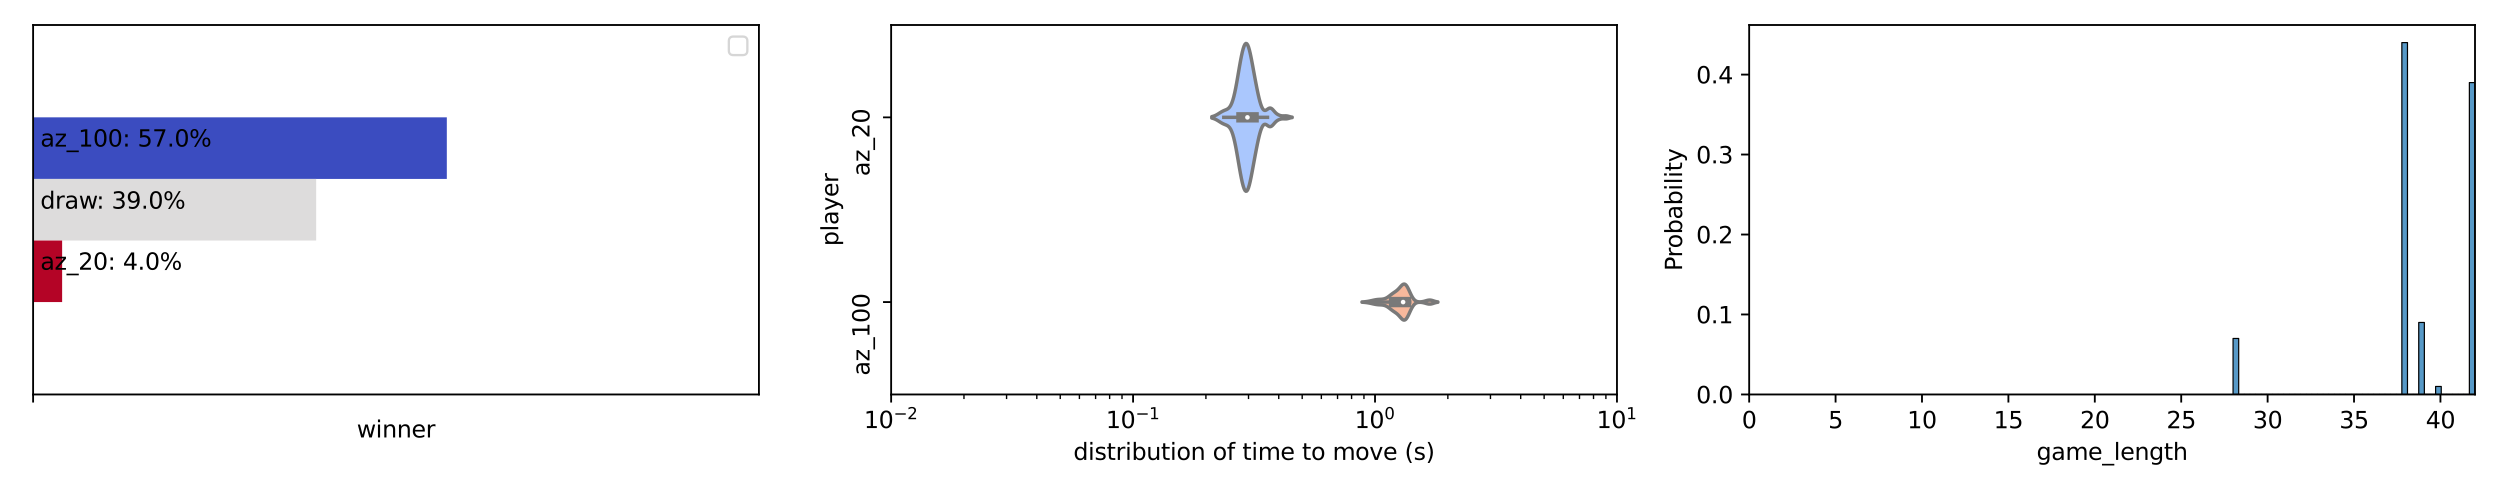 <?xml version="1.0" encoding="utf-8" standalone="no"?>
<!DOCTYPE svg PUBLIC "-//W3C//DTD SVG 1.1//EN"
  "http://www.w3.org/Graphics/SVG/1.1/DTD/svg11.dtd">
<svg xmlns:xlink="http://www.w3.org/1999/xlink" width="1080pt" height="216pt" viewBox="0 0 1080 216" xmlns="http://www.w3.org/2000/svg" version="1.1">
 <defs>
  <style type="text/css">*{stroke-linejoin: round; stroke-linecap: butt}</style>
 </defs>
 <g id="figure_1">
  <g id="patch_1">
   <path d="M 0 216 
L 1080 216 
L 1080 0 
L 0 0 
z
" style="fill: #ffffff"/>
  </g>
  <g id="axes_1">
   <g id="patch_2">
    <path d="M 14.3 170.4 
L 327.858 170.4 
L 327.858 10.8 
L 14.3 10.8 
z
" style="fill: #ffffff"/>
   </g>
   <g id="patch_3">
    <path d="M 14.3 50.7 
L 193.028 50.7 
L 193.028 77.3 
L 14.3 77.3 
z
" clip-path="url(#p90a57511be)" style="fill: #3b4cc0"/>
   </g>
   <g id="patch_4">
    <path d="M 14.3 77.3 
L 136.588 77.3 
L 136.588 103.9 
L 14.3 103.9 
z
" clip-path="url(#p90a57511be)" style="fill: #dddcdc"/>
   </g>
   <g id="patch_5">
    <path d="M 14.3 103.9 
L 26.842 103.9 
L 26.842 130.5 
L 14.3 130.5 
z
" clip-path="url(#p90a57511be)" style="fill: #b40426"/>
   </g>
   <g id="matplotlib.axis_1">
    <g id="xtick_1">
     <g id="line2d_1">
      <defs>
       <path id="mc0df45dda2" d="M 0 0 
L 0 3.5 
" style="stroke: #000000; stroke-width: 0.8"/>
      </defs>
      <g>
       <use xlink:href="#mc0df45dda2" x="14.3" y="170.4" style="stroke: #000000; stroke-width: 0.8"/>
      </g>
     </g>
    </g>
    <g id="text_1">
     <!-- winner -->
     <g transform="translate(154.131 188.998)scale(0.1 -0.1)">
      <defs>
       <path id="DejaVuSans-77" d="M 269 3500 
L 844 3500 
L 1563 769 
L 2278 3500 
L 2956 3500 
L 3675 769 
L 4391 3500 
L 4966 3500 
L 4050 0 
L 3372 0 
L 2619 2869 
L 1863 0 
L 1184 0 
L 269 3500 
z
" transform="scale(0.016)"/>
       <path id="DejaVuSans-69" d="M 603 3500 
L 1178 3500 
L 1178 0 
L 603 0 
L 603 3500 
z
M 603 4863 
L 1178 4863 
L 1178 4134 
L 603 4134 
L 603 4863 
z
" transform="scale(0.016)"/>
       <path id="DejaVuSans-6e" d="M 3513 2113 
L 3513 0 
L 2938 0 
L 2938 2094 
Q 2938 2591 2744 2837 
Q 2550 3084 2163 3084 
Q 1697 3084 1428 2787 
Q 1159 2491 1159 1978 
L 1159 0 
L 581 0 
L 581 3500 
L 1159 3500 
L 1159 2956 
Q 1366 3272 1645 3428 
Q 1925 3584 2291 3584 
Q 2894 3584 3203 3211 
Q 3513 2838 3513 2113 
z
" transform="scale(0.016)"/>
       <path id="DejaVuSans-65" d="M 3597 1894 
L 3597 1613 
L 953 1613 
Q 991 1019 1311 708 
Q 1631 397 2203 397 
Q 2534 397 2845 478 
Q 3156 559 3463 722 
L 3463 178 
Q 3153 47 2828 -22 
Q 2503 -91 2169 -91 
Q 1331 -91 842 396 
Q 353 884 353 1716 
Q 353 2575 817 3079 
Q 1281 3584 2069 3584 
Q 2775 3584 3186 3129 
Q 3597 2675 3597 1894 
z
M 3022 2063 
Q 3016 2534 2758 2815 
Q 2500 3097 2075 3097 
Q 1594 3097 1305 2825 
Q 1016 2553 972 2059 
L 3022 2063 
z
" transform="scale(0.016)"/>
       <path id="DejaVuSans-72" d="M 2631 2963 
Q 2534 3019 2420 3045 
Q 2306 3072 2169 3072 
Q 1681 3072 1420 2755 
Q 1159 2438 1159 1844 
L 1159 0 
L 581 0 
L 581 3500 
L 1159 3500 
L 1159 2956 
Q 1341 3275 1631 3429 
Q 1922 3584 2338 3584 
Q 2397 3584 2469 3576 
Q 2541 3569 2628 3553 
L 2631 2963 
z
" transform="scale(0.016)"/>
      </defs>
      <use xlink:href="#DejaVuSans-77"/>
      <use xlink:href="#DejaVuSans-69" x="81.787"/>
      <use xlink:href="#DejaVuSans-6e" x="109.57"/>
      <use xlink:href="#DejaVuSans-6e" x="172.949"/>
      <use xlink:href="#DejaVuSans-65" x="236.328"/>
      <use xlink:href="#DejaVuSans-72" x="297.852"/>
     </g>
    </g>
   </g>
   <g id="matplotlib.axis_2"/>
   <g id="patch_6">
    <path d="M 14.3 170.4 
L 14.3 10.8 
" style="fill: none; stroke: #000000; stroke-width: 0.8; stroke-linejoin: miter; stroke-linecap: square"/>
   </g>
   <g id="patch_7">
    <path d="M 327.858 170.4 
L 327.858 10.8 
" style="fill: none; stroke: #000000; stroke-width: 0.8; stroke-linejoin: miter; stroke-linecap: square"/>
   </g>
   <g id="patch_8">
    <path d="M 14.3 170.4 
L 327.858 170.4 
" style="fill: none; stroke: #000000; stroke-width: 0.8; stroke-linejoin: miter; stroke-linecap: square"/>
   </g>
   <g id="patch_9">
    <path d="M 14.3 10.8 
L 327.858 10.8 
" style="fill: none; stroke: #000000; stroke-width: 0.8; stroke-linejoin: miter; stroke-linecap: square"/>
   </g>
   <g id="text_2">
    <!-- az_100: 57.0% -->
    <g transform="translate(17.436 63.32)scale(0.1 -0.1)">
     <defs>
      <path id="DejaVuSans-61" d="M 2194 1759 
Q 1497 1759 1228 1600 
Q 959 1441 959 1056 
Q 959 750 1161 570 
Q 1363 391 1709 391 
Q 2188 391 2477 730 
Q 2766 1069 2766 1631 
L 2766 1759 
L 2194 1759 
z
M 3341 1997 
L 3341 0 
L 2766 0 
L 2766 531 
Q 2569 213 2275 61 
Q 1981 -91 1556 -91 
Q 1019 -91 701 211 
Q 384 513 384 1019 
Q 384 1609 779 1909 
Q 1175 2209 1959 2209 
L 2766 2209 
L 2766 2266 
Q 2766 2663 2505 2880 
Q 2244 3097 1772 3097 
Q 1472 3097 1187 3025 
Q 903 2953 641 2809 
L 641 3341 
Q 956 3463 1253 3523 
Q 1550 3584 1831 3584 
Q 2591 3584 2966 3190 
Q 3341 2797 3341 1997 
z
" transform="scale(0.016)"/>
      <path id="DejaVuSans-7a" d="M 353 3500 
L 3084 3500 
L 3084 2975 
L 922 459 
L 3084 459 
L 3084 0 
L 275 0 
L 275 525 
L 2438 3041 
L 353 3041 
L 353 3500 
z
" transform="scale(0.016)"/>
      <path id="DejaVuSans-5f" d="M 3263 -1063 
L 3263 -1509 
L -63 -1509 
L -63 -1063 
L 3263 -1063 
z
" transform="scale(0.016)"/>
      <path id="DejaVuSans-31" d="M 794 531 
L 1825 531 
L 1825 4091 
L 703 3866 
L 703 4441 
L 1819 4666 
L 2450 4666 
L 2450 531 
L 3481 531 
L 3481 0 
L 794 0 
L 794 531 
z
" transform="scale(0.016)"/>
      <path id="DejaVuSans-30" d="M 2034 4250 
Q 1547 4250 1301 3770 
Q 1056 3291 1056 2328 
Q 1056 1369 1301 889 
Q 1547 409 2034 409 
Q 2525 409 2770 889 
Q 3016 1369 3016 2328 
Q 3016 3291 2770 3770 
Q 2525 4250 2034 4250 
z
M 2034 4750 
Q 2819 4750 3233 4129 
Q 3647 3509 3647 2328 
Q 3647 1150 3233 529 
Q 2819 -91 2034 -91 
Q 1250 -91 836 529 
Q 422 1150 422 2328 
Q 422 3509 836 4129 
Q 1250 4750 2034 4750 
z
" transform="scale(0.016)"/>
      <path id="DejaVuSans-3a" d="M 750 794 
L 1409 794 
L 1409 0 
L 750 0 
L 750 794 
z
M 750 3309 
L 1409 3309 
L 1409 2516 
L 750 2516 
L 750 3309 
z
" transform="scale(0.016)"/>
      <path id="DejaVuSans-20" transform="scale(0.016)"/>
      <path id="DejaVuSans-35" d="M 691 4666 
L 3169 4666 
L 3169 4134 
L 1269 4134 
L 1269 2991 
Q 1406 3038 1543 3061 
Q 1681 3084 1819 3084 
Q 2600 3084 3056 2656 
Q 3513 2228 3513 1497 
Q 3513 744 3044 326 
Q 2575 -91 1722 -91 
Q 1428 -91 1123 -41 
Q 819 9 494 109 
L 494 744 
Q 775 591 1075 516 
Q 1375 441 1709 441 
Q 2250 441 2565 725 
Q 2881 1009 2881 1497 
Q 2881 1984 2565 2268 
Q 2250 2553 1709 2553 
Q 1456 2553 1204 2497 
Q 953 2441 691 2322 
L 691 4666 
z
" transform="scale(0.016)"/>
      <path id="DejaVuSans-37" d="M 525 4666 
L 3525 4666 
L 3525 4397 
L 1831 0 
L 1172 0 
L 2766 4134 
L 525 4134 
L 525 4666 
z
" transform="scale(0.016)"/>
      <path id="DejaVuSans-2e" d="M 684 794 
L 1344 794 
L 1344 0 
L 684 0 
L 684 794 
z
" transform="scale(0.016)"/>
      <path id="DejaVuSans-25" d="M 4653 2053 
Q 4381 2053 4226 1822 
Q 4072 1591 4072 1178 
Q 4072 772 4226 539 
Q 4381 306 4653 306 
Q 4919 306 5073 539 
Q 5228 772 5228 1178 
Q 5228 1588 5073 1820 
Q 4919 2053 4653 2053 
z
M 4653 2450 
Q 5147 2450 5437 2106 
Q 5728 1763 5728 1178 
Q 5728 594 5436 251 
Q 5144 -91 4653 -91 
Q 4153 -91 3862 251 
Q 3572 594 3572 1178 
Q 3572 1766 3864 2108 
Q 4156 2450 4653 2450 
z
M 1428 4353 
Q 1159 4353 1004 4120 
Q 850 3888 850 3481 
Q 850 3069 1003 2837 
Q 1156 2606 1428 2606 
Q 1700 2606 1854 2837 
Q 2009 3069 2009 3481 
Q 2009 3884 1853 4118 
Q 1697 4353 1428 4353 
z
M 4250 4750 
L 4750 4750 
L 1831 -91 
L 1331 -91 
L 4250 4750 
z
M 1428 4750 
Q 1922 4750 2215 4408 
Q 2509 4066 2509 3481 
Q 2509 2891 2217 2550 
Q 1925 2209 1428 2209 
Q 931 2209 642 2551 
Q 353 2894 353 3481 
Q 353 4063 643 4406 
Q 934 4750 1428 4750 
z
" transform="scale(0.016)"/>
     </defs>
     <use xlink:href="#DejaVuSans-61"/>
     <use xlink:href="#DejaVuSans-7a" x="61.279"/>
     <use xlink:href="#DejaVuSans-5f" x="113.77"/>
     <use xlink:href="#DejaVuSans-31" x="163.77"/>
     <use xlink:href="#DejaVuSans-30" x="227.393"/>
     <use xlink:href="#DejaVuSans-30" x="291.016"/>
     <use xlink:href="#DejaVuSans-3a" x="354.639"/>
     <use xlink:href="#DejaVuSans-20" x="388.33"/>
     <use xlink:href="#DejaVuSans-35" x="420.117"/>
     <use xlink:href="#DejaVuSans-37" x="483.74"/>
     <use xlink:href="#DejaVuSans-2e" x="547.363"/>
     <use xlink:href="#DejaVuSans-30" x="579.15"/>
     <use xlink:href="#DejaVuSans-25" x="642.773"/>
    </g>
   </g>
   <g id="text_3">
    <!-- draw: 39.0% -->
    <g transform="translate(17.436 90.147)scale(0.1 -0.1)">
     <defs>
      <path id="DejaVuSans-64" d="M 2906 2969 
L 2906 4863 
L 3481 4863 
L 3481 0 
L 2906 0 
L 2906 525 
Q 2725 213 2448 61 
Q 2172 -91 1784 -91 
Q 1150 -91 751 415 
Q 353 922 353 1747 
Q 353 2572 751 3078 
Q 1150 3584 1784 3584 
Q 2172 3584 2448 3432 
Q 2725 3281 2906 2969 
z
M 947 1747 
Q 947 1113 1208 752 
Q 1469 391 1925 391 
Q 2381 391 2643 752 
Q 2906 1113 2906 1747 
Q 2906 2381 2643 2742 
Q 2381 3103 1925 3103 
Q 1469 3103 1208 2742 
Q 947 2381 947 1747 
z
" transform="scale(0.016)"/>
      <path id="DejaVuSans-33" d="M 2597 2516 
Q 3050 2419 3304 2112 
Q 3559 1806 3559 1356 
Q 3559 666 3084 287 
Q 2609 -91 1734 -91 
Q 1441 -91 1130 -33 
Q 819 25 488 141 
L 488 750 
Q 750 597 1062 519 
Q 1375 441 1716 441 
Q 2309 441 2620 675 
Q 2931 909 2931 1356 
Q 2931 1769 2642 2001 
Q 2353 2234 1838 2234 
L 1294 2234 
L 1294 2753 
L 1863 2753 
Q 2328 2753 2575 2939 
Q 2822 3125 2822 3475 
Q 2822 3834 2567 4026 
Q 2313 4219 1838 4219 
Q 1578 4219 1281 4162 
Q 984 4106 628 3988 
L 628 4550 
Q 988 4650 1302 4700 
Q 1616 4750 1894 4750 
Q 2613 4750 3031 4423 
Q 3450 4097 3450 3541 
Q 3450 3153 3228 2886 
Q 3006 2619 2597 2516 
z
" transform="scale(0.016)"/>
      <path id="DejaVuSans-39" d="M 703 97 
L 703 672 
Q 941 559 1184 500 
Q 1428 441 1663 441 
Q 2288 441 2617 861 
Q 2947 1281 2994 2138 
Q 2813 1869 2534 1725 
Q 2256 1581 1919 1581 
Q 1219 1581 811 2004 
Q 403 2428 403 3163 
Q 403 3881 828 4315 
Q 1253 4750 1959 4750 
Q 2769 4750 3195 4129 
Q 3622 3509 3622 2328 
Q 3622 1225 3098 567 
Q 2575 -91 1691 -91 
Q 1453 -91 1209 -44 
Q 966 3 703 97 
z
M 1959 2075 
Q 2384 2075 2632 2365 
Q 2881 2656 2881 3163 
Q 2881 3666 2632 3958 
Q 2384 4250 1959 4250 
Q 1534 4250 1286 3958 
Q 1038 3666 1038 3163 
Q 1038 2656 1286 2365 
Q 1534 2075 1959 2075 
z
" transform="scale(0.016)"/>
     </defs>
     <use xlink:href="#DejaVuSans-64"/>
     <use xlink:href="#DejaVuSans-72" x="63.477"/>
     <use xlink:href="#DejaVuSans-61" x="104.59"/>
     <use xlink:href="#DejaVuSans-77" x="165.869"/>
     <use xlink:href="#DejaVuSans-3a" x="242.156"/>
     <use xlink:href="#DejaVuSans-20" x="275.848"/>
     <use xlink:href="#DejaVuSans-33" x="307.635"/>
     <use xlink:href="#DejaVuSans-39" x="371.258"/>
     <use xlink:href="#DejaVuSans-2e" x="434.881"/>
     <use xlink:href="#DejaVuSans-30" x="466.668"/>
     <use xlink:href="#DejaVuSans-25" x="530.291"/>
    </g>
   </g>
   <g id="text_4">
    <!-- az_20: 4.0% -->
    <g transform="translate(17.436 116.52)scale(0.1 -0.1)">
     <defs>
      <path id="DejaVuSans-32" d="M 1228 531 
L 3431 531 
L 3431 0 
L 469 0 
L 469 531 
Q 828 903 1448 1529 
Q 2069 2156 2228 2338 
Q 2531 2678 2651 2914 
Q 2772 3150 2772 3378 
Q 2772 3750 2511 3984 
Q 2250 4219 1831 4219 
Q 1534 4219 1204 4116 
Q 875 4013 500 3803 
L 500 4441 
Q 881 4594 1212 4672 
Q 1544 4750 1819 4750 
Q 2544 4750 2975 4387 
Q 3406 4025 3406 3419 
Q 3406 3131 3298 2873 
Q 3191 2616 2906 2266 
Q 2828 2175 2409 1742 
Q 1991 1309 1228 531 
z
" transform="scale(0.016)"/>
      <path id="DejaVuSans-34" d="M 2419 4116 
L 825 1625 
L 2419 1625 
L 2419 4116 
z
M 2253 4666 
L 3047 4666 
L 3047 1625 
L 3713 1625 
L 3713 1100 
L 3047 1100 
L 3047 0 
L 2419 0 
L 2419 1100 
L 313 1100 
L 313 1709 
L 2253 4666 
z
" transform="scale(0.016)"/>
     </defs>
     <use xlink:href="#DejaVuSans-61"/>
     <use xlink:href="#DejaVuSans-7a" x="61.279"/>
     <use xlink:href="#DejaVuSans-5f" x="113.77"/>
     <use xlink:href="#DejaVuSans-32" x="163.77"/>
     <use xlink:href="#DejaVuSans-30" x="227.393"/>
     <use xlink:href="#DejaVuSans-3a" x="291.016"/>
     <use xlink:href="#DejaVuSans-20" x="324.707"/>
     <use xlink:href="#DejaVuSans-34" x="356.494"/>
     <use xlink:href="#DejaVuSans-2e" x="420.117"/>
     <use xlink:href="#DejaVuSans-30" x="451.904"/>
     <use xlink:href="#DejaVuSans-25" x="515.527"/>
    </g>
   </g>
   <g id="legend_1">
    <g id="patch_10">
     <path d="M 316.858 23.8 
L 320.858 23.8 
Q 322.858 23.8 322.858 21.8 
L 322.858 17.8 
Q 322.858 15.8 320.858 15.8 
L 316.858 15.8 
Q 314.858 15.8 314.858 17.8 
L 314.858 21.8 
Q 314.858 23.8 316.858 23.8 
z
" style="fill: #ffffff; opacity: 0.8; stroke: #cccccc; stroke-linejoin: miter"/>
    </g>
   </g>
  </g>
  <g id="axes_2">
   <g id="patch_11">
    <path d="M 384.971 170.4 
L 698.529 170.4 
L 698.529 10.8 
L 384.971 10.8 
z
" style="fill: #ffffff"/>
   </g>
   <g id="PolyCollection_1">
    <defs>
     <path id="m88c2b94090" d="M 523.498 -165.001 
L 523.498 -165.599 
L 524.021 -165.736 
L 524.539 -165.913 
L 525.051 -166.132 
L 525.557 -166.39 
L 526.058 -166.68 
L 526.553 -166.989 
L 527.043 -167.301 
L 527.528 -167.6 
L 528.007 -167.873 
L 528.482 -168.11 
L 528.951 -168.316 
L 529.416 -168.504 
L 529.876 -168.701 
L 530.332 -168.948 
L 530.783 -169.293 
L 531.229 -169.787 
L 531.671 -170.481 
L 532.109 -171.42 
L 532.543 -172.634 
L 532.973 -174.136 
L 533.398 -175.917 
L 533.82 -177.947 
L 534.238 -180.173 
L 534.651 -182.526 
L 535.062 -184.929 
L 535.468 -187.298 
L 535.871 -189.554 
L 536.27 -191.624 
L 536.666 -193.442 
L 537.059 -194.954 
L 537.448 -196.111 
L 537.834 -196.875 
L 538.216 -197.22 
L 538.595 -197.134 
L 538.972 -196.626 
L 539.345 -195.726 
L 539.715 -194.485 
L 540.082 -192.97 
L 540.446 -191.256 
L 540.807 -189.413 
L 541.166 -187.505 
L 541.521 -185.578 
L 541.874 -183.664 
L 542.224 -181.786 
L 542.571 -179.957 
L 542.916 -178.194 
L 543.258 -176.514 
L 543.598 -174.939 
L 543.935 -173.493 
L 544.27 -172.201 
L 544.602 -171.082 
L 544.932 -170.151 
L 545.259 -169.416 
L 545.584 -168.874 
L 545.907 -168.519 
L 546.227 -168.336 
L 546.545 -168.301 
L 546.861 -168.385 
L 547.175 -168.553 
L 547.487 -168.766 
L 547.796 -168.983 
L 548.104 -169.167 
L 548.409 -169.286 
L 548.712 -169.319 
L 549.013 -169.255 
L 549.313 -169.099 
L 549.61 -168.864 
L 549.905 -168.57 
L 550.199 -168.244 
L 550.491 -167.909 
L 550.78 -167.586 
L 551.068 -167.289 
L 551.354 -167.027 
L 551.639 -166.802 
L 551.921 -166.611 
L 552.202 -166.45 
L 552.481 -166.315 
L 552.758 -166.202 
L 553.034 -166.109 
L 553.308 -166.036 
L 553.58 -165.983 
L 553.851 -165.949 
L 554.12 -165.933 
L 554.388 -165.932 
L 554.654 -165.941 
L 554.918 -165.953 
L 555.181 -165.961 
L 555.442 -165.959 
L 555.702 -165.943 
L 555.961 -165.911 
L 556.218 -165.863 
L 556.473 -165.802 
L 556.727 -165.733 
L 556.98 -165.66 
L 557.231 -165.589 
L 557.481 -165.524 
L 557.73 -165.467 
L 557.977 -165.42 
L 558.222 -165.383 
L 558.222 -165.217 
L 558.222 -165.217 
L 557.977 -165.18 
L 557.73 -165.133 
L 557.481 -165.076 
L 557.231 -165.011 
L 556.98 -164.94 
L 556.727 -164.867 
L 556.473 -164.798 
L 556.218 -164.737 
L 555.961 -164.689 
L 555.702 -164.657 
L 555.442 -164.641 
L 555.181 -164.639 
L 554.918 -164.647 
L 554.654 -164.659 
L 554.388 -164.668 
L 554.12 -164.667 
L 553.851 -164.651 
L 553.58 -164.617 
L 553.308 -164.564 
L 553.034 -164.491 
L 552.758 -164.398 
L 552.481 -164.285 
L 552.202 -164.15 
L 551.921 -163.989 
L 551.639 -163.798 
L 551.354 -163.573 
L 551.068 -163.311 
L 550.78 -163.014 
L 550.491 -162.691 
L 550.199 -162.356 
L 549.905 -162.03 
L 549.61 -161.736 
L 549.313 -161.501 
L 549.013 -161.345 
L 548.712 -161.281 
L 548.409 -161.314 
L 548.104 -161.433 
L 547.796 -161.617 
L 547.487 -161.834 
L 547.175 -162.047 
L 546.861 -162.215 
L 546.545 -162.299 
L 546.227 -162.264 
L 545.907 -162.081 
L 545.584 -161.726 
L 545.259 -161.184 
L 544.932 -160.449 
L 544.602 -159.518 
L 544.27 -158.399 
L 543.935 -157.107 
L 543.598 -155.661 
L 543.258 -154.086 
L 542.916 -152.406 
L 542.571 -150.643 
L 542.224 -148.814 
L 541.874 -146.936 
L 541.521 -145.022 
L 541.166 -143.095 
L 540.807 -141.187 
L 540.446 -139.344 
L 540.082 -137.63 
L 539.715 -136.115 
L 539.345 -134.874 
L 538.972 -133.974 
L 538.595 -133.466 
L 538.216 -133.38 
L 537.834 -133.725 
L 537.448 -134.489 
L 537.059 -135.646 
L 536.666 -137.158 
L 536.27 -138.976 
L 535.871 -141.046 
L 535.468 -143.302 
L 535.062 -145.671 
L 534.651 -148.074 
L 534.238 -150.427 
L 533.82 -152.653 
L 533.398 -154.683 
L 532.973 -156.464 
L 532.543 -157.966 
L 532.109 -159.18 
L 531.671 -160.119 
L 531.229 -160.813 
L 530.783 -161.307 
L 530.332 -161.652 
L 529.876 -161.899 
L 529.416 -162.096 
L 528.951 -162.284 
L 528.482 -162.49 
L 528.007 -162.727 
L 527.528 -163 
L 527.043 -163.299 
L 526.553 -163.611 
L 526.058 -163.92 
L 525.557 -164.21 
L 525.051 -164.468 
L 524.539 -164.687 
L 524.021 -164.864 
L 523.498 -165.001 
z
" style="stroke: #797979; stroke-width: 1.5"/>
    </defs>
    <g clip-path="url(#p628e6c277d)">
     <use xlink:href="#m88c2b94090" x="0" y="216" style="fill: #aac7fd; stroke: #797979; stroke-width: 1.5"/>
    </g>
   </g>
   <g id="PolyCollection_2">
    <defs>
     <path id="m786db75d65" d="M 588.383 -85.439 
L 588.383 -85.561 
L 588.866 -85.587 
L 589.344 -85.621 
L 589.817 -85.666 
L 590.284 -85.721 
L 590.748 -85.787 
L 591.206 -85.864 
L 591.66 -85.95 
L 592.109 -86.045 
L 592.554 -86.144 
L 592.995 -86.244 
L 593.431 -86.341 
L 593.864 -86.43 
L 594.292 -86.508 
L 594.716 -86.572 
L 595.136 -86.622 
L 595.553 -86.658 
L 595.965 -86.684 
L 596.374 -86.706 
L 596.779 -86.733 
L 597.181 -86.771 
L 597.579 -86.831 
L 597.974 -86.921 
L 598.365 -87.047 
L 598.753 -87.212 
L 599.138 -87.415 
L 599.519 -87.653 
L 599.897 -87.919 
L 600.272 -88.203 
L 600.644 -88.493 
L 601.013 -88.781 
L 601.379 -89.058 
L 601.742 -89.321 
L 602.103 -89.571 
L 602.46 -89.813 
L 602.815 -90.057 
L 603.167 -90.314 
L 603.516 -90.595 
L 603.862 -90.907 
L 604.206 -91.251 
L 604.547 -91.622 
L 604.886 -92.007 
L 605.222 -92.385 
L 605.556 -92.73 
L 605.887 -93.012 
L 606.216 -93.205 
L 606.543 -93.284 
L 606.867 -93.234 
L 607.189 -93.046 
L 607.508 -92.724 
L 607.826 -92.281 
L 608.141 -91.736 
L 608.454 -91.117 
L 608.765 -90.454 
L 609.074 -89.776 
L 609.38 -89.112 
L 609.685 -88.485 
L 609.987 -87.914 
L 610.288 -87.408 
L 610.587 -86.976 
L 610.883 -86.616 
L 611.178 -86.326 
L 611.471 -86.098 
L 611.762 -85.925 
L 612.051 -85.798 
L 612.338 -85.708 
L 612.624 -85.649 
L 612.907 -85.613 
L 613.189 -85.597 
L 613.469 -85.596 
L 613.748 -85.608 
L 614.025 -85.633 
L 614.3 -85.668 
L 614.573 -85.713 
L 614.845 -85.767 
L 615.115 -85.83 
L 615.384 -85.899 
L 615.651 -85.973 
L 615.916 -86.05 
L 616.18 -86.125 
L 616.442 -86.197 
L 616.703 -86.26 
L 616.963 -86.311 
L 617.221 -86.348 
L 617.477 -86.368 
L 617.732 -86.368 
L 617.986 -86.35 
L 618.238 -86.314 
L 618.488 -86.262 
L 618.738 -86.196 
L 618.986 -86.122 
L 619.233 -86.042 
L 619.478 -85.961 
L 619.722 -85.882 
L 619.965 -85.81 
L 620.206 -85.744 
L 620.446 -85.688 
L 620.685 -85.641 
L 620.923 -85.603 
L 621.159 -85.573 
L 621.159 -85.427 
L 621.159 -85.427 
L 620.923 -85.397 
L 620.685 -85.359 
L 620.446 -85.312 
L 620.206 -85.256 
L 619.965 -85.19 
L 619.722 -85.118 
L 619.478 -85.039 
L 619.233 -84.958 
L 618.986 -84.878 
L 618.738 -84.804 
L 618.488 -84.738 
L 618.238 -84.686 
L 617.986 -84.65 
L 617.732 -84.632 
L 617.477 -84.632 
L 617.221 -84.652 
L 616.963 -84.689 
L 616.703 -84.74 
L 616.442 -84.803 
L 616.18 -84.875 
L 615.916 -84.95 
L 615.651 -85.027 
L 615.384 -85.101 
L 615.115 -85.17 
L 614.845 -85.233 
L 614.573 -85.287 
L 614.3 -85.332 
L 614.025 -85.367 
L 613.748 -85.392 
L 613.469 -85.404 
L 613.189 -85.403 
L 612.907 -85.387 
L 612.624 -85.351 
L 612.338 -85.292 
L 612.051 -85.202 
L 611.762 -85.075 
L 611.471 -84.902 
L 611.178 -84.674 
L 610.883 -84.384 
L 610.587 -84.024 
L 610.288 -83.592 
L 609.987 -83.086 
L 609.685 -82.515 
L 609.38 -81.888 
L 609.074 -81.224 
L 608.765 -80.546 
L 608.454 -79.883 
L 608.141 -79.264 
L 607.826 -78.719 
L 607.508 -78.276 
L 607.189 -77.954 
L 606.867 -77.766 
L 606.543 -77.716 
L 606.216 -77.795 
L 605.887 -77.988 
L 605.556 -78.27 
L 605.222 -78.615 
L 604.886 -78.993 
L 604.547 -79.378 
L 604.206 -79.749 
L 603.862 -80.093 
L 603.516 -80.405 
L 603.167 -80.686 
L 602.815 -80.943 
L 602.46 -81.187 
L 602.103 -81.429 
L 601.742 -81.679 
L 601.379 -81.942 
L 601.013 -82.219 
L 600.644 -82.507 
L 600.272 -82.797 
L 599.897 -83.081 
L 599.519 -83.347 
L 599.138 -83.585 
L 598.753 -83.788 
L 598.365 -83.953 
L 597.974 -84.079 
L 597.579 -84.169 
L 597.181 -84.229 
L 596.779 -84.267 
L 596.374 -84.294 
L 595.965 -84.316 
L 595.553 -84.342 
L 595.136 -84.378 
L 594.716 -84.428 
L 594.292 -84.492 
L 593.864 -84.57 
L 593.431 -84.659 
L 592.995 -84.756 
L 592.554 -84.856 
L 592.109 -84.955 
L 591.66 -85.05 
L 591.206 -85.136 
L 590.748 -85.213 
L 590.284 -85.279 
L 589.817 -85.334 
L 589.344 -85.379 
L 588.866 -85.413 
L 588.383 -85.439 
z
" style="stroke: #797979; stroke-width: 1.5"/>
    </defs>
    <g clip-path="url(#p628e6c277d)">
     <use xlink:href="#m786db75d65" x="0" y="216" style="fill: #f7b89c; stroke: #797979; stroke-width: 1.5"/>
    </g>
   </g>
   <g id="matplotlib.axis_3">
    <g id="xtick_2">
     <g id="line2d_2">
      <g>
       <use xlink:href="#mc0df45dda2" x="384.971" y="170.4" style="stroke: #000000; stroke-width: 0.8"/>
      </g>
     </g>
     <g id="text_5">
      <!-- $\mathdefault{10^{-2}}$ -->
      <g transform="translate(373.221 184.998)scale(0.1 -0.1)">
       <defs>
        <path id="DejaVuSans-2212" d="M 678 2272 
L 4684 2272 
L 4684 1741 
L 678 1741 
L 678 2272 
z
" transform="scale(0.016)"/>
       </defs>
       <use xlink:href="#DejaVuSans-31" transform="translate(0 0.766)"/>
       <use xlink:href="#DejaVuSans-30" transform="translate(63.623 0.766)"/>
       <use xlink:href="#DejaVuSans-2212" transform="translate(128.203 39.047)scale(0.7)"/>
       <use xlink:href="#DejaVuSans-32" transform="translate(186.855 39.047)scale(0.7)"/>
      </g>
     </g>
    </g>
    <g id="xtick_3">
     <g id="line2d_3">
      <g>
       <use xlink:href="#mc0df45dda2" x="489.49" y="170.4" style="stroke: #000000; stroke-width: 0.8"/>
      </g>
     </g>
     <g id="text_6">
      <!-- $\mathdefault{10^{-1}}$ -->
      <g transform="translate(477.74 184.998)scale(0.1 -0.1)">
       <use xlink:href="#DejaVuSans-31" transform="translate(0 0.684)"/>
       <use xlink:href="#DejaVuSans-30" transform="translate(63.623 0.684)"/>
       <use xlink:href="#DejaVuSans-2212" transform="translate(128.203 38.966)scale(0.7)"/>
       <use xlink:href="#DejaVuSans-31" transform="translate(186.855 38.966)scale(0.7)"/>
      </g>
     </g>
    </g>
    <g id="xtick_4">
     <g id="line2d_4">
      <g>
       <use xlink:href="#mc0df45dda2" x="594.01" y="170.4" style="stroke: #000000; stroke-width: 0.8"/>
      </g>
     </g>
     <g id="text_7">
      <!-- $\mathdefault{10^{0}}$ -->
      <g transform="translate(585.21 184.998)scale(0.1 -0.1)">
       <use xlink:href="#DejaVuSans-31" transform="translate(0 0.766)"/>
       <use xlink:href="#DejaVuSans-30" transform="translate(63.623 0.766)"/>
       <use xlink:href="#DejaVuSans-30" transform="translate(128.203 39.047)scale(0.7)"/>
      </g>
     </g>
    </g>
    <g id="xtick_5">
     <g id="line2d_5">
      <g>
       <use xlink:href="#mc0df45dda2" x="698.529" y="170.4" style="stroke: #000000; stroke-width: 0.8"/>
      </g>
     </g>
     <g id="text_8">
      <!-- $\mathdefault{10^{1}}$ -->
      <g transform="translate(689.729 184.998)scale(0.1 -0.1)">
       <use xlink:href="#DejaVuSans-31" transform="translate(0 0.684)"/>
       <use xlink:href="#DejaVuSans-30" transform="translate(63.623 0.684)"/>
       <use xlink:href="#DejaVuSans-31" transform="translate(128.203 38.966)scale(0.7)"/>
      </g>
     </g>
    </g>
    <g id="xtick_6">
     <g id="line2d_6">
      <defs>
       <path id="mcf11b3a8c8" d="M 0 0 
L 0 2 
" style="stroke: #000000; stroke-width: 0.6"/>
      </defs>
      <g>
       <use xlink:href="#mcf11b3a8c8" x="416.435" y="170.4" style="stroke: #000000; stroke-width: 0.6"/>
      </g>
     </g>
    </g>
    <g id="xtick_7">
     <g id="line2d_7">
      <g>
       <use xlink:href="#mcf11b3a8c8" x="434.839" y="170.4" style="stroke: #000000; stroke-width: 0.6"/>
      </g>
     </g>
    </g>
    <g id="xtick_8">
     <g id="line2d_8">
      <g>
       <use xlink:href="#mcf11b3a8c8" x="447.898" y="170.4" style="stroke: #000000; stroke-width: 0.6"/>
      </g>
     </g>
    </g>
    <g id="xtick_9">
     <g id="line2d_9">
      <g>
       <use xlink:href="#mcf11b3a8c8" x="458.027" y="170.4" style="stroke: #000000; stroke-width: 0.6"/>
      </g>
     </g>
    </g>
    <g id="xtick_10">
     <g id="line2d_10">
      <g>
       <use xlink:href="#mcf11b3a8c8" x="466.303" y="170.4" style="stroke: #000000; stroke-width: 0.6"/>
      </g>
     </g>
    </g>
    <g id="xtick_11">
     <g id="line2d_11">
      <g>
       <use xlink:href="#mcf11b3a8c8" x="473.3" y="170.4" style="stroke: #000000; stroke-width: 0.6"/>
      </g>
     </g>
    </g>
    <g id="xtick_12">
     <g id="line2d_12">
      <g>
       <use xlink:href="#mcf11b3a8c8" x="479.361" y="170.4" style="stroke: #000000; stroke-width: 0.6"/>
      </g>
     </g>
    </g>
    <g id="xtick_13">
     <g id="line2d_13">
      <g>
       <use xlink:href="#mcf11b3a8c8" x="484.708" y="170.4" style="stroke: #000000; stroke-width: 0.6"/>
      </g>
     </g>
    </g>
    <g id="xtick_14">
     <g id="line2d_14">
      <g>
       <use xlink:href="#mcf11b3a8c8" x="520.954" y="170.4" style="stroke: #000000; stroke-width: 0.6"/>
      </g>
     </g>
    </g>
    <g id="xtick_15">
     <g id="line2d_15">
      <g>
       <use xlink:href="#mcf11b3a8c8" x="539.359" y="170.4" style="stroke: #000000; stroke-width: 0.6"/>
      </g>
     </g>
    </g>
    <g id="xtick_16">
     <g id="line2d_16">
      <g>
       <use xlink:href="#mcf11b3a8c8" x="552.417" y="170.4" style="stroke: #000000; stroke-width: 0.6"/>
      </g>
     </g>
    </g>
    <g id="xtick_17">
     <g id="line2d_17">
      <g>
       <use xlink:href="#mcf11b3a8c8" x="562.546" y="170.4" style="stroke: #000000; stroke-width: 0.6"/>
      </g>
     </g>
    </g>
    <g id="xtick_18">
     <g id="line2d_18">
      <g>
       <use xlink:href="#mcf11b3a8c8" x="570.822" y="170.4" style="stroke: #000000; stroke-width: 0.6"/>
      </g>
     </g>
    </g>
    <g id="xtick_19">
     <g id="line2d_19">
      <g>
       <use xlink:href="#mcf11b3a8c8" x="577.819" y="170.4" style="stroke: #000000; stroke-width: 0.6"/>
      </g>
     </g>
    </g>
    <g id="xtick_20">
     <g id="line2d_20">
      <g>
       <use xlink:href="#mcf11b3a8c8" x="583.881" y="170.4" style="stroke: #000000; stroke-width: 0.6"/>
      </g>
     </g>
    </g>
    <g id="xtick_21">
     <g id="line2d_21">
      <g>
       <use xlink:href="#mcf11b3a8c8" x="589.227" y="170.4" style="stroke: #000000; stroke-width: 0.6"/>
      </g>
     </g>
    </g>
    <g id="xtick_22">
     <g id="line2d_22">
      <g>
       <use xlink:href="#mcf11b3a8c8" x="625.473" y="170.4" style="stroke: #000000; stroke-width: 0.6"/>
      </g>
     </g>
    </g>
    <g id="xtick_23">
     <g id="line2d_23">
      <g>
       <use xlink:href="#mcf11b3a8c8" x="643.878" y="170.4" style="stroke: #000000; stroke-width: 0.6"/>
      </g>
     </g>
    </g>
    <g id="xtick_24">
     <g id="line2d_24">
      <g>
       <use xlink:href="#mcf11b3a8c8" x="656.937" y="170.4" style="stroke: #000000; stroke-width: 0.6"/>
      </g>
     </g>
    </g>
    <g id="xtick_25">
     <g id="line2d_25">
      <g>
       <use xlink:href="#mcf11b3a8c8" x="667.065" y="170.4" style="stroke: #000000; stroke-width: 0.6"/>
      </g>
     </g>
    </g>
    <g id="xtick_26">
     <g id="line2d_26">
      <g>
       <use xlink:href="#mcf11b3a8c8" x="675.341" y="170.4" style="stroke: #000000; stroke-width: 0.6"/>
      </g>
     </g>
    </g>
    <g id="xtick_27">
     <g id="line2d_27">
      <g>
       <use xlink:href="#mcf11b3a8c8" x="682.339" y="170.4" style="stroke: #000000; stroke-width: 0.6"/>
      </g>
     </g>
    </g>
    <g id="xtick_28">
     <g id="line2d_28">
      <g>
       <use xlink:href="#mcf11b3a8c8" x="688.4" y="170.4" style="stroke: #000000; stroke-width: 0.6"/>
      </g>
     </g>
    </g>
    <g id="xtick_29">
     <g id="line2d_29">
      <g>
       <use xlink:href="#mcf11b3a8c8" x="693.746" y="170.4" style="stroke: #000000; stroke-width: 0.6"/>
      </g>
     </g>
    </g>
    <g id="text_9">
     <!-- distribution of time to move (s) -->
     <g transform="translate(463.705 198.677)scale(0.1 -0.1)">
      <defs>
       <path id="DejaVuSans-73" d="M 2834 3397 
L 2834 2853 
Q 2591 2978 2328 3040 
Q 2066 3103 1784 3103 
Q 1356 3103 1142 2972 
Q 928 2841 928 2578 
Q 928 2378 1081 2264 
Q 1234 2150 1697 2047 
L 1894 2003 
Q 2506 1872 2764 1633 
Q 3022 1394 3022 966 
Q 3022 478 2636 193 
Q 2250 -91 1575 -91 
Q 1294 -91 989 -36 
Q 684 19 347 128 
L 347 722 
Q 666 556 975 473 
Q 1284 391 1588 391 
Q 1994 391 2212 530 
Q 2431 669 2431 922 
Q 2431 1156 2273 1281 
Q 2116 1406 1581 1522 
L 1381 1569 
Q 847 1681 609 1914 
Q 372 2147 372 2553 
Q 372 3047 722 3315 
Q 1072 3584 1716 3584 
Q 2034 3584 2315 3537 
Q 2597 3491 2834 3397 
z
" transform="scale(0.016)"/>
       <path id="DejaVuSans-74" d="M 1172 4494 
L 1172 3500 
L 2356 3500 
L 2356 3053 
L 1172 3053 
L 1172 1153 
Q 1172 725 1289 603 
Q 1406 481 1766 481 
L 2356 481 
L 2356 0 
L 1766 0 
Q 1100 0 847 248 
Q 594 497 594 1153 
L 594 3053 
L 172 3053 
L 172 3500 
L 594 3500 
L 594 4494 
L 1172 4494 
z
" transform="scale(0.016)"/>
       <path id="DejaVuSans-62" d="M 3116 1747 
Q 3116 2381 2855 2742 
Q 2594 3103 2138 3103 
Q 1681 3103 1420 2742 
Q 1159 2381 1159 1747 
Q 1159 1113 1420 752 
Q 1681 391 2138 391 
Q 2594 391 2855 752 
Q 3116 1113 3116 1747 
z
M 1159 2969 
Q 1341 3281 1617 3432 
Q 1894 3584 2278 3584 
Q 2916 3584 3314 3078 
Q 3713 2572 3713 1747 
Q 3713 922 3314 415 
Q 2916 -91 2278 -91 
Q 1894 -91 1617 61 
Q 1341 213 1159 525 
L 1159 0 
L 581 0 
L 581 4863 
L 1159 4863 
L 1159 2969 
z
" transform="scale(0.016)"/>
       <path id="DejaVuSans-75" d="M 544 1381 
L 544 3500 
L 1119 3500 
L 1119 1403 
Q 1119 906 1312 657 
Q 1506 409 1894 409 
Q 2359 409 2629 706 
Q 2900 1003 2900 1516 
L 2900 3500 
L 3475 3500 
L 3475 0 
L 2900 0 
L 2900 538 
Q 2691 219 2414 64 
Q 2138 -91 1772 -91 
Q 1169 -91 856 284 
Q 544 659 544 1381 
z
M 1991 3584 
L 1991 3584 
z
" transform="scale(0.016)"/>
       <path id="DejaVuSans-6f" d="M 1959 3097 
Q 1497 3097 1228 2736 
Q 959 2375 959 1747 
Q 959 1119 1226 758 
Q 1494 397 1959 397 
Q 2419 397 2687 759 
Q 2956 1122 2956 1747 
Q 2956 2369 2687 2733 
Q 2419 3097 1959 3097 
z
M 1959 3584 
Q 2709 3584 3137 3096 
Q 3566 2609 3566 1747 
Q 3566 888 3137 398 
Q 2709 -91 1959 -91 
Q 1206 -91 779 398 
Q 353 888 353 1747 
Q 353 2609 779 3096 
Q 1206 3584 1959 3584 
z
" transform="scale(0.016)"/>
       <path id="DejaVuSans-66" d="M 2375 4863 
L 2375 4384 
L 1825 4384 
Q 1516 4384 1395 4259 
Q 1275 4134 1275 3809 
L 1275 3500 
L 2222 3500 
L 2222 3053 
L 1275 3053 
L 1275 0 
L 697 0 
L 697 3053 
L 147 3053 
L 147 3500 
L 697 3500 
L 697 3744 
Q 697 4328 969 4595 
Q 1241 4863 1831 4863 
L 2375 4863 
z
" transform="scale(0.016)"/>
       <path id="DejaVuSans-6d" d="M 3328 2828 
Q 3544 3216 3844 3400 
Q 4144 3584 4550 3584 
Q 5097 3584 5394 3201 
Q 5691 2819 5691 2113 
L 5691 0 
L 5113 0 
L 5113 2094 
Q 5113 2597 4934 2840 
Q 4756 3084 4391 3084 
Q 3944 3084 3684 2787 
Q 3425 2491 3425 1978 
L 3425 0 
L 2847 0 
L 2847 2094 
Q 2847 2600 2669 2842 
Q 2491 3084 2119 3084 
Q 1678 3084 1418 2786 
Q 1159 2488 1159 1978 
L 1159 0 
L 581 0 
L 581 3500 
L 1159 3500 
L 1159 2956 
Q 1356 3278 1631 3431 
Q 1906 3584 2284 3584 
Q 2666 3584 2933 3390 
Q 3200 3197 3328 2828 
z
" transform="scale(0.016)"/>
       <path id="DejaVuSans-76" d="M 191 3500 
L 800 3500 
L 1894 563 
L 2988 3500 
L 3597 3500 
L 2284 0 
L 1503 0 
L 191 3500 
z
" transform="scale(0.016)"/>
       <path id="DejaVuSans-28" d="M 1984 4856 
Q 1566 4138 1362 3434 
Q 1159 2731 1159 2009 
Q 1159 1288 1364 580 
Q 1569 -128 1984 -844 
L 1484 -844 
Q 1016 -109 783 600 
Q 550 1309 550 2009 
Q 550 2706 781 3412 
Q 1013 4119 1484 4856 
L 1984 4856 
z
" transform="scale(0.016)"/>
       <path id="DejaVuSans-29" d="M 513 4856 
L 1013 4856 
Q 1481 4119 1714 3412 
Q 1947 2706 1947 2009 
Q 1947 1309 1714 600 
Q 1481 -109 1013 -844 
L 513 -844 
Q 928 -128 1133 580 
Q 1338 1288 1338 2009 
Q 1338 2731 1133 3434 
Q 928 4138 513 4856 
z
" transform="scale(0.016)"/>
      </defs>
      <use xlink:href="#DejaVuSans-64"/>
      <use xlink:href="#DejaVuSans-69" x="63.477"/>
      <use xlink:href="#DejaVuSans-73" x="91.26"/>
      <use xlink:href="#DejaVuSans-74" x="143.359"/>
      <use xlink:href="#DejaVuSans-72" x="182.568"/>
      <use xlink:href="#DejaVuSans-69" x="223.682"/>
      <use xlink:href="#DejaVuSans-62" x="251.465"/>
      <use xlink:href="#DejaVuSans-75" x="314.941"/>
      <use xlink:href="#DejaVuSans-74" x="378.32"/>
      <use xlink:href="#DejaVuSans-69" x="417.529"/>
      <use xlink:href="#DejaVuSans-6f" x="445.312"/>
      <use xlink:href="#DejaVuSans-6e" x="506.494"/>
      <use xlink:href="#DejaVuSans-20" x="569.873"/>
      <use xlink:href="#DejaVuSans-6f" x="601.66"/>
      <use xlink:href="#DejaVuSans-66" x="662.842"/>
      <use xlink:href="#DejaVuSans-20" x="698.047"/>
      <use xlink:href="#DejaVuSans-74" x="729.834"/>
      <use xlink:href="#DejaVuSans-69" x="769.043"/>
      <use xlink:href="#DejaVuSans-6d" x="796.826"/>
      <use xlink:href="#DejaVuSans-65" x="894.238"/>
      <use xlink:href="#DejaVuSans-20" x="955.762"/>
      <use xlink:href="#DejaVuSans-74" x="987.549"/>
      <use xlink:href="#DejaVuSans-6f" x="1026.758"/>
      <use xlink:href="#DejaVuSans-20" x="1087.939"/>
      <use xlink:href="#DejaVuSans-6d" x="1119.727"/>
      <use xlink:href="#DejaVuSans-6f" x="1217.139"/>
      <use xlink:href="#DejaVuSans-76" x="1278.32"/>
      <use xlink:href="#DejaVuSans-65" x="1337.5"/>
      <use xlink:href="#DejaVuSans-20" x="1399.023"/>
      <use xlink:href="#DejaVuSans-28" x="1430.811"/>
      <use xlink:href="#DejaVuSans-73" x="1469.824"/>
      <use xlink:href="#DejaVuSans-29" x="1521.924"/>
     </g>
    </g>
   </g>
   <g id="matplotlib.axis_4">
    <g id="ytick_1">
     <g id="line2d_30">
      <defs>
       <path id="mf9bd5aa142" d="M 0 0 
L -3.5 0 
" style="stroke: #000000; stroke-width: 0.8"/>
      </defs>
      <g>
       <use xlink:href="#mf9bd5aa142" x="384.971" y="50.7" style="stroke: #000000; stroke-width: 0.8"/>
      </g>
     </g>
     <g id="text_10">
      <!-- az_20 -->
      <g transform="translate(375.613 76.091)rotate(-90)scale(0.1 -0.1)">
       <use xlink:href="#DejaVuSans-61"/>
       <use xlink:href="#DejaVuSans-7a" x="61.279"/>
       <use xlink:href="#DejaVuSans-5f" x="113.77"/>
       <use xlink:href="#DejaVuSans-32" x="163.77"/>
       <use xlink:href="#DejaVuSans-30" x="227.393"/>
      </g>
     </g>
    </g>
    <g id="ytick_2">
     <g id="line2d_31">
      <g>
       <use xlink:href="#mf9bd5aa142" x="384.971" y="130.5" style="stroke: #000000; stroke-width: 0.8"/>
      </g>
     </g>
     <g id="text_11">
      <!-- az_100 -->
      <g transform="translate(375.613 162.253)rotate(-90)scale(0.1 -0.1)">
       <use xlink:href="#DejaVuSans-61"/>
       <use xlink:href="#DejaVuSans-7a" x="61.279"/>
       <use xlink:href="#DejaVuSans-5f" x="113.77"/>
       <use xlink:href="#DejaVuSans-31" x="163.77"/>
       <use xlink:href="#DejaVuSans-30" x="227.393"/>
       <use xlink:href="#DejaVuSans-30" x="291.016"/>
      </g>
     </g>
    </g>
    <g id="text_12">
     <!-- player -->
     <g transform="translate(362.112 106.319)rotate(-90)scale(0.1 -0.1)">
      <defs>
       <path id="DejaVuSans-70" d="M 1159 525 
L 1159 -1331 
L 581 -1331 
L 581 3500 
L 1159 3500 
L 1159 2969 
Q 1341 3281 1617 3432 
Q 1894 3584 2278 3584 
Q 2916 3584 3314 3078 
Q 3713 2572 3713 1747 
Q 3713 922 3314 415 
Q 2916 -91 2278 -91 
Q 1894 -91 1617 61 
Q 1341 213 1159 525 
z
M 3116 1747 
Q 3116 2381 2855 2742 
Q 2594 3103 2138 3103 
Q 1681 3103 1420 2742 
Q 1159 2381 1159 1747 
Q 1159 1113 1420 752 
Q 1681 391 2138 391 
Q 2594 391 2855 752 
Q 3116 1113 3116 1747 
z
" transform="scale(0.016)"/>
       <path id="DejaVuSans-6c" d="M 603 4863 
L 1178 4863 
L 1178 0 
L 603 0 
L 603 4863 
z
" transform="scale(0.016)"/>
       <path id="DejaVuSans-79" d="M 2059 -325 
Q 1816 -950 1584 -1140 
Q 1353 -1331 966 -1331 
L 506 -1331 
L 506 -850 
L 844 -850 
Q 1081 -850 1212 -737 
Q 1344 -625 1503 -206 
L 1606 56 
L 191 3500 
L 800 3500 
L 1894 763 
L 2988 3500 
L 3597 3500 
L 2059 -325 
z
" transform="scale(0.016)"/>
      </defs>
      <use xlink:href="#DejaVuSans-70"/>
      <use xlink:href="#DejaVuSans-6c" x="63.477"/>
      <use xlink:href="#DejaVuSans-61" x="91.26"/>
      <use xlink:href="#DejaVuSans-79" x="152.539"/>
      <use xlink:href="#DejaVuSans-65" x="211.719"/>
      <use xlink:href="#DejaVuSans-72" x="273.242"/>
     </g>
    </g>
   </g>
   <g id="line2d_32">
    <path d="M 528.678 50.7 
L 547.559 50.7 
" clip-path="url(#p628e6c277d)" style="fill: none; stroke: #797979; stroke-width: 1.5; stroke-linecap: square"/>
   </g>
   <g id="line2d_33">
    <path d="M 536.304 50.7 
L 541.548 50.7 
" clip-path="url(#p628e6c277d)" style="fill: none; stroke: #797979; stroke-width: 4.5; stroke-linecap: square"/>
   </g>
   <g id="line2d_34">
    <path d="M 593.855 130.5 
L 608.984 130.5 
" clip-path="url(#p628e6c277d)" style="fill: none; stroke: #797979; stroke-width: 1.5; stroke-linecap: square"/>
   </g>
   <g id="line2d_35">
    <path d="M 602.215 130.5 
L 607.367 130.5 
" clip-path="url(#p628e6c277d)" style="fill: none; stroke: #797979; stroke-width: 4.5; stroke-linecap: square"/>
   </g>
   <g id="patch_12">
    <path d="M 384.971 170.4 
L 384.971 10.8 
" style="fill: none; stroke: #000000; stroke-width: 0.8; stroke-linejoin: miter; stroke-linecap: square"/>
   </g>
   <g id="patch_13">
    <path d="M 698.529 170.4 
L 698.529 10.8 
" style="fill: none; stroke: #000000; stroke-width: 0.8; stroke-linejoin: miter; stroke-linecap: square"/>
   </g>
   <g id="patch_14">
    <path d="M 384.971 170.4 
L 698.529 170.4 
" style="fill: none; stroke: #000000; stroke-width: 0.8; stroke-linejoin: miter; stroke-linecap: square"/>
   </g>
   <g id="patch_15">
    <path d="M 384.971 10.8 
L 698.529 10.8 
" style="fill: none; stroke: #000000; stroke-width: 0.8; stroke-linejoin: miter; stroke-linecap: square"/>
   </g>
   <g id="PathCollection_1">
    <defs>
     <path id="m2d87c00ce0" d="M 0 1.5 
C 0.398 1.5 0.779 1.342 1.061 1.061 
C 1.342 0.779 1.5 0.398 1.5 0 
C 1.5 -0.398 1.342 -0.779 1.061 -1.061 
C 0.779 -1.342 0.398 -1.5 0 -1.5 
C -0.398 -1.5 -0.779 -1.342 -1.061 -1.061 
C -1.342 -0.779 -1.5 -0.398 -1.5 0 
C -1.5 0.398 -1.342 0.779 -1.061 1.061 
C -0.779 1.342 -0.398 1.5 0 1.5 
z
" style="stroke: #797979"/>
    </defs>
    <g clip-path="url(#p628e6c277d)">
     <use xlink:href="#m2d87c00ce0" x="538.895" y="50.7" style="fill: #ffffff; stroke: #797979"/>
    </g>
   </g>
   <g id="PathCollection_2">
    <g clip-path="url(#p628e6c277d)">
     <use xlink:href="#m2d87c00ce0" x="606.145" y="130.5" style="fill: #ffffff; stroke: #797979"/>
    </g>
   </g>
  </g>
  <g id="axes_3">
   <g id="patch_16">
    <path d="M 755.642 170.4 
L 1069.2 170.4 
L 1069.2 10.8 
L 755.642 10.8 
z
" style="fill: #ffffff"/>
   </g>
   <g id="patch_17">
    <path d="M 964.681 170.4 
L 967.111 170.4 
L 967.111 146.218 
L 964.681 146.218 
z
" clip-path="url(#p6ceeecb72c)" style="fill: #1f77b4; fill-opacity: 0.75; stroke: #000000; stroke-width: 0.52; stroke-linejoin: miter"/>
   </g>
   <g id="patch_18">
    <path d="M 967.111 170.4 
L 969.542 170.4 
L 969.542 170.4 
L 967.111 170.4 
z
" clip-path="url(#p6ceeecb72c)" style="fill: #1f77b4; fill-opacity: 0.75; stroke: #000000; stroke-width: 0.52; stroke-linejoin: miter"/>
   </g>
   <g id="patch_19">
    <path d="M 969.542 170.4 
L 971.973 170.4 
L 971.973 170.4 
L 969.542 170.4 
z
" clip-path="url(#p6ceeecb72c)" style="fill: #1f77b4; fill-opacity: 0.75; stroke: #000000; stroke-width: 0.52; stroke-linejoin: miter"/>
   </g>
   <g id="patch_20">
    <path d="M 971.973 170.4 
L 974.403 170.4 
L 974.403 170.4 
L 971.973 170.4 
z
" clip-path="url(#p6ceeecb72c)" style="fill: #1f77b4; fill-opacity: 0.75; stroke: #000000; stroke-width: 0.52; stroke-linejoin: miter"/>
   </g>
   <g id="patch_21">
    <path d="M 974.403 170.4 
L 976.834 170.4 
L 976.834 170.4 
L 974.403 170.4 
z
" clip-path="url(#p6ceeecb72c)" style="fill: #1f77b4; fill-opacity: 0.75; stroke: #000000; stroke-width: 0.52; stroke-linejoin: miter"/>
   </g>
   <g id="patch_22">
    <path d="M 976.834 170.4 
L 979.265 170.4 
L 979.265 170.4 
L 976.834 170.4 
z
" clip-path="url(#p6ceeecb72c)" style="fill: #1f77b4; fill-opacity: 0.75; stroke: #000000; stroke-width: 0.52; stroke-linejoin: miter"/>
   </g>
   <g id="patch_23">
    <path d="M 979.265 170.4 
L 981.695 170.4 
L 981.695 170.4 
L 979.265 170.4 
z
" clip-path="url(#p6ceeecb72c)" style="fill: #1f77b4; fill-opacity: 0.75; stroke: #000000; stroke-width: 0.52; stroke-linejoin: miter"/>
   </g>
   <g id="patch_24">
    <path d="M 981.695 170.4 
L 984.126 170.4 
L 984.126 170.4 
L 981.695 170.4 
z
" clip-path="url(#p6ceeecb72c)" style="fill: #1f77b4; fill-opacity: 0.75; stroke: #000000; stroke-width: 0.52; stroke-linejoin: miter"/>
   </g>
   <g id="patch_25">
    <path d="M 984.126 170.4 
L 986.557 170.4 
L 986.557 170.4 
L 984.126 170.4 
z
" clip-path="url(#p6ceeecb72c)" style="fill: #1f77b4; fill-opacity: 0.75; stroke: #000000; stroke-width: 0.52; stroke-linejoin: miter"/>
   </g>
   <g id="patch_26">
    <path d="M 986.557 170.4 
L 988.988 170.4 
L 988.988 170.4 
L 986.557 170.4 
z
" clip-path="url(#p6ceeecb72c)" style="fill: #1f77b4; fill-opacity: 0.75; stroke: #000000; stroke-width: 0.52; stroke-linejoin: miter"/>
   </g>
   <g id="patch_27">
    <path d="M 988.988 170.4 
L 991.418 170.4 
L 991.418 170.4 
L 988.988 170.4 
z
" clip-path="url(#p6ceeecb72c)" style="fill: #1f77b4; fill-opacity: 0.75; stroke: #000000; stroke-width: 0.52; stroke-linejoin: miter"/>
   </g>
   <g id="patch_28">
    <path d="M 991.418 170.4 
L 993.849 170.4 
L 993.849 170.4 
L 991.418 170.4 
z
" clip-path="url(#p6ceeecb72c)" style="fill: #1f77b4; fill-opacity: 0.75; stroke: #000000; stroke-width: 0.52; stroke-linejoin: miter"/>
   </g>
   <g id="patch_29">
    <path d="M 993.849 170.4 
L 996.28 170.4 
L 996.28 170.4 
L 993.849 170.4 
z
" clip-path="url(#p6ceeecb72c)" style="fill: #1f77b4; fill-opacity: 0.75; stroke: #000000; stroke-width: 0.52; stroke-linejoin: miter"/>
   </g>
   <g id="patch_30">
    <path d="M 996.28 170.4 
L 998.71 170.4 
L 998.71 170.4 
L 996.28 170.4 
z
" clip-path="url(#p6ceeecb72c)" style="fill: #1f77b4; fill-opacity: 0.75; stroke: #000000; stroke-width: 0.52; stroke-linejoin: miter"/>
   </g>
   <g id="patch_31">
    <path d="M 998.71 170.4 
L 1001.141 170.4 
L 1001.141 170.4 
L 998.71 170.4 
z
" clip-path="url(#p6ceeecb72c)" style="fill: #1f77b4; fill-opacity: 0.75; stroke: #000000; stroke-width: 0.52; stroke-linejoin: miter"/>
   </g>
   <g id="patch_32">
    <path d="M 1001.141 170.4 
L 1003.572 170.4 
L 1003.572 170.4 
L 1001.141 170.4 
z
" clip-path="url(#p6ceeecb72c)" style="fill: #1f77b4; fill-opacity: 0.75; stroke: #000000; stroke-width: 0.52; stroke-linejoin: miter"/>
   </g>
   <g id="patch_33">
    <path d="M 1003.572 170.4 
L 1006.002 170.4 
L 1006.002 170.4 
L 1003.572 170.4 
z
" clip-path="url(#p6ceeecb72c)" style="fill: #1f77b4; fill-opacity: 0.75; stroke: #000000; stroke-width: 0.52; stroke-linejoin: miter"/>
   </g>
   <g id="patch_34">
    <path d="M 1006.002 170.4 
L 1008.433 170.4 
L 1008.433 170.4 
L 1006.002 170.4 
z
" clip-path="url(#p6ceeecb72c)" style="fill: #1f77b4; fill-opacity: 0.75; stroke: #000000; stroke-width: 0.52; stroke-linejoin: miter"/>
   </g>
   <g id="patch_35">
    <path d="M 1008.433 170.4 
L 1010.864 170.4 
L 1010.864 170.4 
L 1008.433 170.4 
z
" clip-path="url(#p6ceeecb72c)" style="fill: #1f77b4; fill-opacity: 0.75; stroke: #000000; stroke-width: 0.52; stroke-linejoin: miter"/>
   </g>
   <g id="patch_36">
    <path d="M 1010.864 170.4 
L 1013.294 170.4 
L 1013.294 170.4 
L 1010.864 170.4 
z
" clip-path="url(#p6ceeecb72c)" style="fill: #1f77b4; fill-opacity: 0.75; stroke: #000000; stroke-width: 0.52; stroke-linejoin: miter"/>
   </g>
   <g id="patch_37">
    <path d="M 1013.294 170.4 
L 1015.725 170.4 
L 1015.725 170.4 
L 1013.294 170.4 
z
" clip-path="url(#p6ceeecb72c)" style="fill: #1f77b4; fill-opacity: 0.75; stroke: #000000; stroke-width: 0.52; stroke-linejoin: miter"/>
   </g>
   <g id="patch_38">
    <path d="M 1015.725 170.4 
L 1018.156 170.4 
L 1018.156 170.4 
L 1015.725 170.4 
z
" clip-path="url(#p6ceeecb72c)" style="fill: #1f77b4; fill-opacity: 0.75; stroke: #000000; stroke-width: 0.52; stroke-linejoin: miter"/>
   </g>
   <g id="patch_39">
    <path d="M 1018.156 170.4 
L 1020.586 170.4 
L 1020.586 170.4 
L 1018.156 170.4 
z
" clip-path="url(#p6ceeecb72c)" style="fill: #1f77b4; fill-opacity: 0.75; stroke: #000000; stroke-width: 0.52; stroke-linejoin: miter"/>
   </g>
   <g id="patch_40">
    <path d="M 1020.586 170.4 
L 1023.017 170.4 
L 1023.017 170.4 
L 1020.586 170.4 
z
" clip-path="url(#p6ceeecb72c)" style="fill: #1f77b4; fill-opacity: 0.75; stroke: #000000; stroke-width: 0.52; stroke-linejoin: miter"/>
   </g>
   <g id="patch_41">
    <path d="M 1023.017 170.4 
L 1025.448 170.4 
L 1025.448 170.4 
L 1023.017 170.4 
z
" clip-path="url(#p6ceeecb72c)" style="fill: #1f77b4; fill-opacity: 0.75; stroke: #000000; stroke-width: 0.52; stroke-linejoin: miter"/>
   </g>
   <g id="patch_42">
    <path d="M 1025.448 170.4 
L 1027.878 170.4 
L 1027.878 170.4 
L 1025.448 170.4 
z
" clip-path="url(#p6ceeecb72c)" style="fill: #1f77b4; fill-opacity: 0.75; stroke: #000000; stroke-width: 0.52; stroke-linejoin: miter"/>
   </g>
   <g id="patch_43">
    <path d="M 1027.878 170.4 
L 1030.309 170.4 
L 1030.309 170.4 
L 1027.878 170.4 
z
" clip-path="url(#p6ceeecb72c)" style="fill: #1f77b4; fill-opacity: 0.75; stroke: #000000; stroke-width: 0.52; stroke-linejoin: miter"/>
   </g>
   <g id="patch_44">
    <path d="M 1030.309 170.4 
L 1032.74 170.4 
L 1032.74 170.4 
L 1030.309 170.4 
z
" clip-path="url(#p6ceeecb72c)" style="fill: #1f77b4; fill-opacity: 0.75; stroke: #000000; stroke-width: 0.52; stroke-linejoin: miter"/>
   </g>
   <g id="patch_45">
    <path d="M 1032.74 170.4 
L 1035.17 170.4 
L 1035.17 170.4 
L 1032.74 170.4 
z
" clip-path="url(#p6ceeecb72c)" style="fill: #1f77b4; fill-opacity: 0.75; stroke: #000000; stroke-width: 0.52; stroke-linejoin: miter"/>
   </g>
   <g id="patch_46">
    <path d="M 1035.17 170.4 
L 1037.601 170.4 
L 1037.601 170.4 
L 1035.17 170.4 
z
" clip-path="url(#p6ceeecb72c)" style="fill: #1f77b4; fill-opacity: 0.75; stroke: #000000; stroke-width: 0.52; stroke-linejoin: miter"/>
   </g>
   <g id="patch_47">
    <path d="M 1037.601 170.4 
L 1040.032 170.4 
L 1040.032 18.4 
L 1037.601 18.4 
z
" clip-path="url(#p6ceeecb72c)" style="fill: #1f77b4; fill-opacity: 0.75; stroke: #000000; stroke-width: 0.52; stroke-linejoin: miter"/>
   </g>
   <g id="patch_48">
    <path d="M 1040.032 170.4 
L 1042.463 170.4 
L 1042.463 170.4 
L 1040.032 170.4 
z
" clip-path="url(#p6ceeecb72c)" style="fill: #1f77b4; fill-opacity: 0.75; stroke: #000000; stroke-width: 0.52; stroke-linejoin: miter"/>
   </g>
   <g id="patch_49">
    <path d="M 1042.463 170.4 
L 1044.893 170.4 
L 1044.893 170.4 
L 1042.463 170.4 
z
" clip-path="url(#p6ceeecb72c)" style="fill: #1f77b4; fill-opacity: 0.75; stroke: #000000; stroke-width: 0.52; stroke-linejoin: miter"/>
   </g>
   <g id="patch_50">
    <path d="M 1044.893 170.4 
L 1047.324 170.4 
L 1047.324 139.309 
L 1044.893 139.309 
z
" clip-path="url(#p6ceeecb72c)" style="fill: #1f77b4; fill-opacity: 0.75; stroke: #000000; stroke-width: 0.52; stroke-linejoin: miter"/>
   </g>
   <g id="patch_51">
    <path d="M 1047.324 170.4 
L 1049.755 170.4 
L 1049.755 170.4 
L 1047.324 170.4 
z
" clip-path="url(#p6ceeecb72c)" style="fill: #1f77b4; fill-opacity: 0.75; stroke: #000000; stroke-width: 0.52; stroke-linejoin: miter"/>
   </g>
   <g id="patch_52">
    <path d="M 1049.755 170.4 
L 1052.185 170.4 
L 1052.185 170.4 
L 1049.755 170.4 
z
" clip-path="url(#p6ceeecb72c)" style="fill: #1f77b4; fill-opacity: 0.75; stroke: #000000; stroke-width: 0.52; stroke-linejoin: miter"/>
   </g>
   <g id="patch_53">
    <path d="M 1052.185 170.4 
L 1054.616 170.4 
L 1054.616 166.945 
L 1052.185 166.945 
z
" clip-path="url(#p6ceeecb72c)" style="fill: #1f77b4; fill-opacity: 0.75; stroke: #000000; stroke-width: 0.52; stroke-linejoin: miter"/>
   </g>
   <g id="patch_54">
    <path d="M 1054.616 170.4 
L 1057.047 170.4 
L 1057.047 170.4 
L 1054.616 170.4 
z
" clip-path="url(#p6ceeecb72c)" style="fill: #1f77b4; fill-opacity: 0.75; stroke: #000000; stroke-width: 0.52; stroke-linejoin: miter"/>
   </g>
   <g id="patch_55">
    <path d="M 1057.047 170.4 
L 1059.477 170.4 
L 1059.477 170.4 
L 1057.047 170.4 
z
" clip-path="url(#p6ceeecb72c)" style="fill: #1f77b4; fill-opacity: 0.75; stroke: #000000; stroke-width: 0.52; stroke-linejoin: miter"/>
   </g>
   <g id="patch_56">
    <path d="M 1059.477 170.4 
L 1061.908 170.4 
L 1061.908 170.4 
L 1059.477 170.4 
z
" clip-path="url(#p6ceeecb72c)" style="fill: #1f77b4; fill-opacity: 0.75; stroke: #000000; stroke-width: 0.52; stroke-linejoin: miter"/>
   </g>
   <g id="patch_57">
    <path d="M 1061.908 170.4 
L 1064.339 170.4 
L 1064.339 170.4 
L 1061.908 170.4 
z
" clip-path="url(#p6ceeecb72c)" style="fill: #1f77b4; fill-opacity: 0.75; stroke: #000000; stroke-width: 0.52; stroke-linejoin: miter"/>
   </g>
   <g id="patch_58">
    <path d="M 1064.339 170.4 
L 1066.769 170.4 
L 1066.769 170.4 
L 1064.339 170.4 
z
" clip-path="url(#p6ceeecb72c)" style="fill: #1f77b4; fill-opacity: 0.75; stroke: #000000; stroke-width: 0.52; stroke-linejoin: miter"/>
   </g>
   <g id="patch_59">
    <path d="M 1066.769 170.4 
L 1069.2 170.4 
L 1069.2 35.673 
L 1066.769 35.673 
z
" clip-path="url(#p6ceeecb72c)" style="fill: #1f77b4; fill-opacity: 0.75; stroke: #000000; stroke-width: 0.52; stroke-linejoin: miter"/>
   </g>
   <g id="matplotlib.axis_5">
    <g id="xtick_30">
     <g id="line2d_36">
      <g>
       <use xlink:href="#mc0df45dda2" x="755.642" y="170.4" style="stroke: #000000; stroke-width: 0.8"/>
      </g>
     </g>
     <g id="text_13">
      <!-- 0 -->
      <g transform="translate(752.461 184.998)scale(0.1 -0.1)">
       <use xlink:href="#DejaVuSans-30"/>
      </g>
     </g>
    </g>
    <g id="xtick_31">
     <g id="line2d_37">
      <g>
       <use xlink:href="#mc0df45dda2" x="792.97" y="170.4" style="stroke: #000000; stroke-width: 0.8"/>
      </g>
     </g>
     <g id="text_14">
      <!-- 5 -->
      <g transform="translate(789.789 184.998)scale(0.1 -0.1)">
       <use xlink:href="#DejaVuSans-35"/>
      </g>
     </g>
    </g>
    <g id="xtick_32">
     <g id="line2d_38">
      <g>
       <use xlink:href="#mc0df45dda2" x="830.299" y="170.4" style="stroke: #000000; stroke-width: 0.8"/>
      </g>
     </g>
     <g id="text_15">
      <!-- 10 -->
      <g transform="translate(823.936 184.998)scale(0.1 -0.1)">
       <use xlink:href="#DejaVuSans-31"/>
       <use xlink:href="#DejaVuSans-30" x="63.623"/>
      </g>
     </g>
    </g>
    <g id="xtick_33">
     <g id="line2d_39">
      <g>
       <use xlink:href="#mc0df45dda2" x="867.627" y="170.4" style="stroke: #000000; stroke-width: 0.8"/>
      </g>
     </g>
     <g id="text_16">
      <!-- 15 -->
      <g transform="translate(861.265 184.998)scale(0.1 -0.1)">
       <use xlink:href="#DejaVuSans-31"/>
       <use xlink:href="#DejaVuSans-35" x="63.623"/>
      </g>
     </g>
    </g>
    <g id="xtick_34">
     <g id="line2d_40">
      <g>
       <use xlink:href="#mc0df45dda2" x="904.955" y="170.4" style="stroke: #000000; stroke-width: 0.8"/>
      </g>
     </g>
     <g id="text_17">
      <!-- 20 -->
      <g transform="translate(898.593 184.998)scale(0.1 -0.1)">
       <use xlink:href="#DejaVuSans-32"/>
       <use xlink:href="#DejaVuSans-30" x="63.623"/>
      </g>
     </g>
    </g>
    <g id="xtick_35">
     <g id="line2d_41">
      <g>
       <use xlink:href="#mc0df45dda2" x="942.284" y="170.4" style="stroke: #000000; stroke-width: 0.8"/>
      </g>
     </g>
     <g id="text_18">
      <!-- 25 -->
      <g transform="translate(935.921 184.998)scale(0.1 -0.1)">
       <use xlink:href="#DejaVuSans-32"/>
       <use xlink:href="#DejaVuSans-35" x="63.623"/>
      </g>
     </g>
    </g>
    <g id="xtick_36">
     <g id="line2d_42">
      <g>
       <use xlink:href="#mc0df45dda2" x="979.612" y="170.4" style="stroke: #000000; stroke-width: 0.8"/>
      </g>
     </g>
     <g id="text_19">
      <!-- 30 -->
      <g transform="translate(973.25 184.998)scale(0.1 -0.1)">
       <use xlink:href="#DejaVuSans-33"/>
       <use xlink:href="#DejaVuSans-30" x="63.623"/>
      </g>
     </g>
    </g>
    <g id="xtick_37">
     <g id="line2d_43">
      <g>
       <use xlink:href="#mc0df45dda2" x="1016.94" y="170.4" style="stroke: #000000; stroke-width: 0.8"/>
      </g>
     </g>
     <g id="text_20">
      <!-- 35 -->
      <g transform="translate(1010.578 184.998)scale(0.1 -0.1)">
       <use xlink:href="#DejaVuSans-33"/>
       <use xlink:href="#DejaVuSans-35" x="63.623"/>
      </g>
     </g>
    </g>
    <g id="xtick_38">
     <g id="line2d_44">
      <g>
       <use xlink:href="#mc0df45dda2" x="1054.269" y="170.4" style="stroke: #000000; stroke-width: 0.8"/>
      </g>
     </g>
     <g id="text_21">
      <!-- 40 -->
      <g transform="translate(1047.906 184.998)scale(0.1 -0.1)">
       <use xlink:href="#DejaVuSans-34"/>
       <use xlink:href="#DejaVuSans-30" x="63.623"/>
      </g>
     </g>
    </g>
    <g id="text_22">
     <!-- game_length -->
     <g transform="translate(879.798 198.677)scale(0.1 -0.1)">
      <defs>
       <path id="DejaVuSans-67" d="M 2906 1791 
Q 2906 2416 2648 2759 
Q 2391 3103 1925 3103 
Q 1463 3103 1205 2759 
Q 947 2416 947 1791 
Q 947 1169 1205 825 
Q 1463 481 1925 481 
Q 2391 481 2648 825 
Q 2906 1169 2906 1791 
z
M 3481 434 
Q 3481 -459 3084 -895 
Q 2688 -1331 1869 -1331 
Q 1566 -1331 1297 -1286 
Q 1028 -1241 775 -1147 
L 775 -588 
Q 1028 -725 1275 -790 
Q 1522 -856 1778 -856 
Q 2344 -856 2625 -561 
Q 2906 -266 2906 331 
L 2906 616 
Q 2728 306 2450 153 
Q 2172 0 1784 0 
Q 1141 0 747 490 
Q 353 981 353 1791 
Q 353 2603 747 3093 
Q 1141 3584 1784 3584 
Q 2172 3584 2450 3431 
Q 2728 3278 2906 2969 
L 2906 3500 
L 3481 3500 
L 3481 434 
z
" transform="scale(0.016)"/>
       <path id="DejaVuSans-68" d="M 3513 2113 
L 3513 0 
L 2938 0 
L 2938 2094 
Q 2938 2591 2744 2837 
Q 2550 3084 2163 3084 
Q 1697 3084 1428 2787 
Q 1159 2491 1159 1978 
L 1159 0 
L 581 0 
L 581 4863 
L 1159 4863 
L 1159 2956 
Q 1366 3272 1645 3428 
Q 1925 3584 2291 3584 
Q 2894 3584 3203 3211 
Q 3513 2838 3513 2113 
z
" transform="scale(0.016)"/>
      </defs>
      <use xlink:href="#DejaVuSans-67"/>
      <use xlink:href="#DejaVuSans-61" x="63.477"/>
      <use xlink:href="#DejaVuSans-6d" x="124.756"/>
      <use xlink:href="#DejaVuSans-65" x="222.168"/>
      <use xlink:href="#DejaVuSans-5f" x="283.691"/>
      <use xlink:href="#DejaVuSans-6c" x="333.691"/>
      <use xlink:href="#DejaVuSans-65" x="361.475"/>
      <use xlink:href="#DejaVuSans-6e" x="422.998"/>
      <use xlink:href="#DejaVuSans-67" x="486.377"/>
      <use xlink:href="#DejaVuSans-74" x="549.854"/>
      <use xlink:href="#DejaVuSans-68" x="589.062"/>
     </g>
    </g>
   </g>
   <g id="matplotlib.axis_6">
    <g id="ytick_3">
     <g id="line2d_45">
      <g>
       <use xlink:href="#mf9bd5aa142" x="755.642" y="170.4" style="stroke: #000000; stroke-width: 0.8"/>
      </g>
     </g>
     <g id="text_23">
      <!-- 0.0 -->
      <g transform="translate(732.739 174.199)scale(0.1 -0.1)">
       <use xlink:href="#DejaVuSans-30"/>
       <use xlink:href="#DejaVuSans-2e" x="63.623"/>
       <use xlink:href="#DejaVuSans-30" x="95.41"/>
      </g>
     </g>
    </g>
    <g id="ytick_4">
     <g id="line2d_46">
      <g>
       <use xlink:href="#mf9bd5aa142" x="755.642" y="135.855" style="stroke: #000000; stroke-width: 0.8"/>
      </g>
     </g>
     <g id="text_24">
      <!-- 0.1 -->
      <g transform="translate(732.739 139.654)scale(0.1 -0.1)">
       <use xlink:href="#DejaVuSans-30"/>
       <use xlink:href="#DejaVuSans-2e" x="63.623"/>
       <use xlink:href="#DejaVuSans-31" x="95.41"/>
      </g>
     </g>
    </g>
    <g id="ytick_5">
     <g id="line2d_47">
      <g>
       <use xlink:href="#mf9bd5aa142" x="755.642" y="101.309" style="stroke: #000000; stroke-width: 0.8"/>
      </g>
     </g>
     <g id="text_25">
      <!-- 0.2 -->
      <g transform="translate(732.739 105.108)scale(0.1 -0.1)">
       <use xlink:href="#DejaVuSans-30"/>
       <use xlink:href="#DejaVuSans-2e" x="63.623"/>
       <use xlink:href="#DejaVuSans-32" x="95.41"/>
      </g>
     </g>
    </g>
    <g id="ytick_6">
     <g id="line2d_48">
      <g>
       <use xlink:href="#mf9bd5aa142" x="755.642" y="66.764" style="stroke: #000000; stroke-width: 0.8"/>
      </g>
     </g>
     <g id="text_26">
      <!-- 0.3 -->
      <g transform="translate(732.739 70.563)scale(0.1 -0.1)">
       <use xlink:href="#DejaVuSans-30"/>
       <use xlink:href="#DejaVuSans-2e" x="63.623"/>
       <use xlink:href="#DejaVuSans-33" x="95.41"/>
      </g>
     </g>
    </g>
    <g id="ytick_7">
     <g id="line2d_49">
      <g>
       <use xlink:href="#mf9bd5aa142" x="755.642" y="32.218" style="stroke: #000000; stroke-width: 0.8"/>
      </g>
     </g>
     <g id="text_27">
      <!-- 0.4 -->
      <g transform="translate(732.739 36.017)scale(0.1 -0.1)">
       <use xlink:href="#DejaVuSans-30"/>
       <use xlink:href="#DejaVuSans-2e" x="63.623"/>
       <use xlink:href="#DejaVuSans-34" x="95.41"/>
      </g>
     </g>
    </g>
    <g id="text_28">
     <!-- Probability -->
     <g transform="translate(726.659 117.029)rotate(-90)scale(0.1 -0.1)">
      <defs>
       <path id="DejaVuSans-50" d="M 1259 4147 
L 1259 2394 
L 2053 2394 
Q 2494 2394 2734 2622 
Q 2975 2850 2975 3272 
Q 2975 3691 2734 3919 
Q 2494 4147 2053 4147 
L 1259 4147 
z
M 628 4666 
L 2053 4666 
Q 2838 4666 3239 4311 
Q 3641 3956 3641 3272 
Q 3641 2581 3239 2228 
Q 2838 1875 2053 1875 
L 1259 1875 
L 1259 0 
L 628 0 
L 628 4666 
z
" transform="scale(0.016)"/>
      </defs>
      <use xlink:href="#DejaVuSans-50"/>
      <use xlink:href="#DejaVuSans-72" x="58.553"/>
      <use xlink:href="#DejaVuSans-6f" x="97.416"/>
      <use xlink:href="#DejaVuSans-62" x="158.598"/>
      <use xlink:href="#DejaVuSans-61" x="222.074"/>
      <use xlink:href="#DejaVuSans-62" x="283.354"/>
      <use xlink:href="#DejaVuSans-69" x="346.83"/>
      <use xlink:href="#DejaVuSans-6c" x="374.613"/>
      <use xlink:href="#DejaVuSans-69" x="402.396"/>
      <use xlink:href="#DejaVuSans-74" x="430.18"/>
      <use xlink:href="#DejaVuSans-79" x="469.389"/>
     </g>
    </g>
   </g>
   <g id="patch_60">
    <path d="M 755.642 170.4 
L 755.642 10.8 
" style="fill: none; stroke: #000000; stroke-width: 0.8; stroke-linejoin: miter; stroke-linecap: square"/>
   </g>
   <g id="patch_61">
    <path d="M 1069.2 170.4 
L 1069.2 10.8 
" style="fill: none; stroke: #000000; stroke-width: 0.8; stroke-linejoin: miter; stroke-linecap: square"/>
   </g>
   <g id="patch_62">
    <path d="M 755.642 170.4 
L 1069.2 170.4 
" style="fill: none; stroke: #000000; stroke-width: 0.8; stroke-linejoin: miter; stroke-linecap: square"/>
   </g>
   <g id="patch_63">
    <path d="M 755.642 10.8 
L 1069.2 10.8 
" style="fill: none; stroke: #000000; stroke-width: 0.8; stroke-linejoin: miter; stroke-linecap: square"/>
   </g>
  </g>
 </g>
 <defs>
  <clipPath id="p90a57511be">
   <rect x="14.3" y="10.8" width="313.558" height="159.6"/>
  </clipPath>
  <clipPath id="p628e6c277d">
   <rect x="384.971" y="10.8" width="313.558" height="159.6"/>
  </clipPath>
  <clipPath id="p6ceeecb72c">
   <rect x="755.642" y="10.8" width="313.558" height="159.6"/>
  </clipPath>
 </defs>
</svg>
